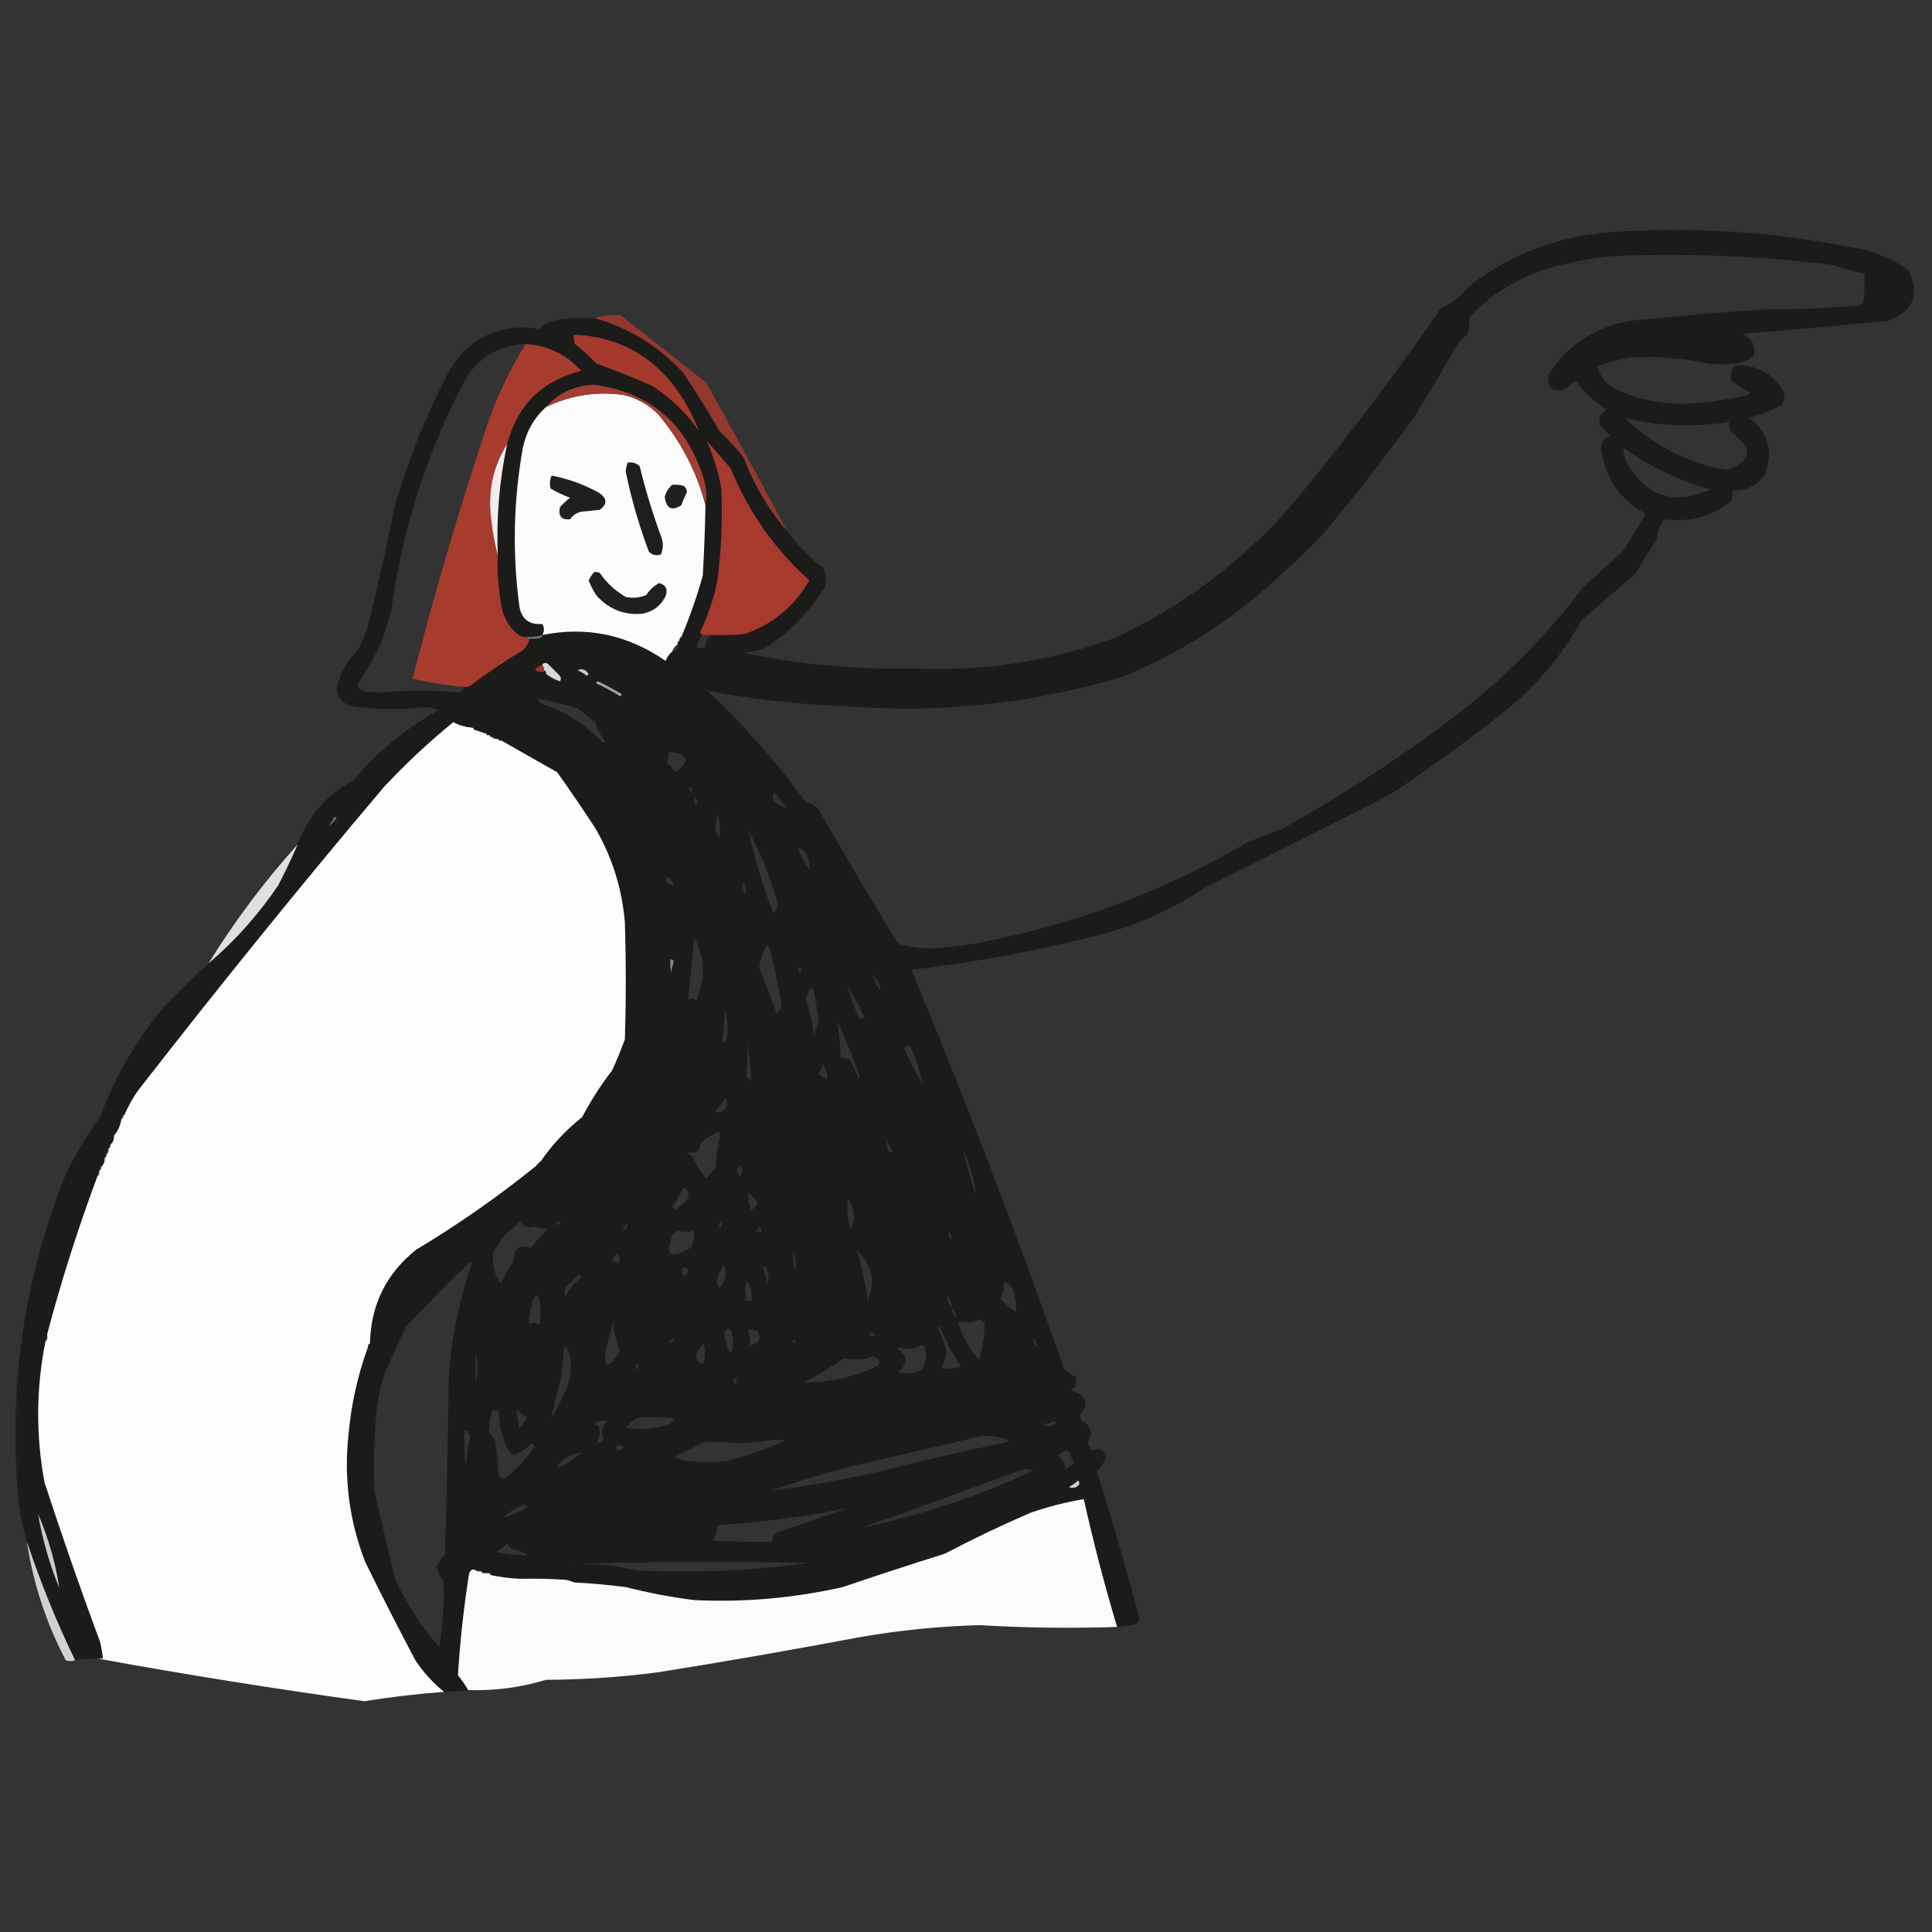 <?xml version="1.0" encoding="UTF-8"?>
<svg xmlns="http://www.w3.org/2000/svg" xmlns:xlink="http://www.w3.org/1999/xlink" width="50pt" height="50pt" viewBox="0 0 50 50" version="1.1">
<rect x="0" y="0" width="50" height="50" fill="#333333" stroke="none"/>
<defs>
<filter id="alpha" filterUnits="objectBoundingBox" x="0%" y="0%" width="100%" height="100%">
  <feColorMatrix type="matrix" in="SourceGraphic" values="0 0 0 0 1 0 0 0 0 1 0 0 0 0 1 0 0 0 1 0"/>
</filter>
<mask id="mask0">
  <g filter="url(#alpha)">
<rect x="0" y="0" width="50" height="50" style="fill:rgb(0%,0%,0%);fill-opacity:0.965;stroke:none;"/>
  </g>
</mask>
<clipPath id="clip1">
  <rect width="50" height="50"/>
</clipPath>
<g id="surface6" clip-path="url(#clip1)">
<path style=" stroke:none;fill-rule:evenodd;fill:rgb(10.196%,10.196%,9.804%);fill-opacity:1;" d="M 28.91 42.105 C 28.582 41.012 28.297 39.91 28.047 38.797 C 27.574 38.879 27.109 38.996 26.656 39.156 C 25.906 39.48 25.172 39.832 24.449 40.211 C 23.562 40.488 22.684 40.777 21.809 41.074 C 20.547 41.359 19.266 41.473 17.969 41.41 C 17.371 41.336 16.777 41.223 16.195 41.074 C 15.75 41.016 15.301 40.977 14.852 40.953 C 14.781 40.918 14.703 40.891 14.609 40.883 C 14.227 40.859 13.844 40.852 13.461 40.859 C 13.199 40.848 12.945 40.816 12.691 40.762 C 12.691 40.73 12.676 40.715 12.645 40.715 C 12.613 40.715 12.578 40.715 12.547 40.715 C 12.531 40.676 12.5 40.66 12.453 40.668 C 12.422 40.602 12.387 40.602 12.355 40.668 C 12.266 40.59 12.191 40.605 12.141 40.715 C 12.004 41.594 11.906 42.473 11.852 43.355 C 11.949 43.477 12.039 43.605 12.117 43.738 C 11.91 43.766 11.703 43.781 11.492 43.785 C 11.207 43.555 10.957 43.281 10.75 42.969 C 10.305 42.129 9.871 41.281 9.453 40.426 C 9.039 39.363 8.895 38.258 9.02 37.117 C 9.09 36.34 9.258 35.59 9.523 34.859 C 9.566 34.844 9.582 34.812 9.574 34.766 C 9.777 34.473 9.992 34.184 10.223 33.902 C 10.945 33.223 11.66 32.527 12.355 31.812 C 13.016 31.387 13.527 30.836 13.891 30.16 C 13.922 30.16 13.941 30.141 13.941 30.109 C 13.973 30.109 13.988 30.094 13.988 30.062 C 14.289 29.625 14.648 29.242 15.066 28.91 C 15.289 28.488 15.543 28.086 15.836 27.711 C 15.961 27.445 16.07 27.172 16.172 26.895 C 16.203 25.887 16.203 24.879 16.172 23.871 C 16.098 23 15.844 22.184 15.402 21.426 C 15.082 20.938 14.754 20.457 14.418 19.984 C 14.305 19.797 14.16 19.629 13.988 19.48 C 13.656 19.363 13.32 19.258 12.98 19.168 C 12.965 19.129 12.93 19.113 12.883 19.121 C 12.867 19.121 12.852 19.121 12.836 19.121 C 12.82 19.082 12.789 19.066 12.738 19.074 C 12.723 19.074 12.707 19.074 12.691 19.074 C 12.691 19.043 12.676 19.027 12.645 19.027 C 12.629 19.027 12.613 19.027 12.598 19.027 C 12.598 18.992 12.578 18.977 12.547 18.977 C 12.453 18.945 12.355 18.914 12.262 18.883 C 12.262 18.852 12.242 18.832 12.211 18.832 C 12.039 18.816 11.883 18.77 11.73 18.691 C 11.098 19.207 10.496 19.766 9.934 20.371 C 7.766 22.934 5.656 25.543 3.598 28.191 C 3.453 28.383 3.336 28.594 3.238 28.816 C 3.207 28.816 3.191 28.832 3.191 28.863 C 3.152 28.879 3.133 28.91 3.145 28.957 C 3.043 29.082 2.977 29.227 2.949 29.391 C 2.883 29.453 2.852 29.531 2.855 29.629 C 2.816 29.648 2.801 29.68 2.809 29.727 C 2.766 29.762 2.746 29.809 2.758 29.871 C 2.719 29.887 2.703 29.918 2.711 29.965 C 2.641 30.027 2.609 30.109 2.613 30.207 C 2.574 30.223 2.559 30.254 2.566 30.301 C 2.523 30.336 2.508 30.383 2.52 30.445 C 1.867 31.73 1.434 33.09 1.223 34.523 C 1.223 34.539 1.223 34.559 1.223 34.574 C 1.18 34.605 1.164 34.656 1.176 34.719 C 0.934 35.93 0.926 37.148 1.152 38.363 C 1.605 39.75 2.082 41.125 2.59 42.492 C 2.625 42.633 2.648 42.777 2.664 42.922 C 2.613 42.922 2.566 42.922 2.52 42.922 C 2.324 42.914 2.133 42.93 1.945 42.969 C 1.461 41.973 1.047 40.945 0.695 39.898 C 0.598 39.555 0.523 39.203 0.48 38.844 C 0.207 35.945 0.609 33.145 1.68 30.445 C 1.934 29.902 2.238 29.391 2.59 28.91 C 2.977 27.867 3.52 26.926 4.223 26.078 C 4.609 25.688 5 25.301 5.398 24.93 C 6.094 24.336 6.691 23.664 7.199 22.914 C 7.379 22.566 7.547 22.215 7.703 21.855 C 7.969 21.117 8.449 20.566 9.141 20.203 C 9.77 19.457 10.508 18.848 11.348 18.379 C 11.23 18.324 11.102 18.301 10.965 18.305 C 10.355 18.375 9.746 18.367 9.141 18.281 C 8.887 18.227 8.742 18.074 8.711 17.828 C 8.793 17.434 8.977 17.098 9.262 16.82 C 9.355 16.648 9.434 16.473 9.5 16.289 C 9.766 15.227 10.004 14.152 10.223 13.074 C 10.562 11.914 11.012 10.793 11.562 9.719 C 11.988 8.898 12.66 8.48 13.578 8.469 C 13.703 8.473 13.824 8.488 13.941 8.516 C 14.117 8.363 14.324 8.277 14.562 8.254 C 14.836 8.23 15.105 8.223 15.379 8.23 C 16.266 8.48 17.023 8.945 17.66 9.621 C 18.004 10.117 18.32 10.629 18.617 11.156 C 18.844 11.367 19.051 11.59 19.242 11.828 C 19.508 12.539 19.887 13.18 20.371 13.746 C 20.637 14.105 20.949 14.426 21.305 14.707 C 21.375 14.859 21.391 15.02 21.352 15.188 C 20.965 15.816 20.461 16.336 19.84 16.746 C 19.641 16.828 19.434 16.879 19.219 16.891 C 20.656 17.195 22.113 17.332 23.586 17.297 C 25.398 17.387 27.156 17.121 28.863 16.508 C 30.559 15.707 32.039 14.613 33.301 13.219 C 34.711 11.535 36.039 9.793 37.285 7.988 C 37.555 7.863 37.789 7.676 37.98 7.438 C 39.102 6.562 40.383 6.082 41.82 6 C 43.832 5.871 45.832 5.996 47.816 6.383 C 48.387 6.461 48.906 6.66 49.375 6.98 C 49.699 7.609 49.531 8.047 48.871 8.301 C 47.609 8.426 46.348 8.535 45.082 8.637 C 45.336 8.746 45.438 8.93 45.395 9.188 C 45.258 9.324 45.09 9.398 44.891 9.406 C 44.648 9.438 44.41 9.438 44.168 9.406 C 43.504 9.254 42.832 9.207 42.156 9.262 C 41.875 9.312 41.602 9.383 41.34 9.477 C 41.398 9.703 41.523 9.887 41.723 10.027 C 42.465 10.395 43.25 10.52 44.074 10.414 C 44.465 10.379 44.848 10.316 45.227 10.223 C 45.289 10.188 45.289 10.156 45.227 10.125 C 45.086 10.043 44.949 9.953 44.816 9.859 C 44.766 9.691 44.805 9.559 44.938 9.453 C 45.484 9.441 45.891 9.676 46.16 10.148 C 46.195 10.266 46.18 10.379 46.113 10.484 C 45.844 10.621 45.562 10.73 45.273 10.82 C 45.762 11.199 45.898 11.68 45.68 12.262 C 45.484 12.562 45.203 12.707 44.84 12.691 C 44.852 12.793 44.836 12.887 44.793 12.98 C 44.281 13.371 43.707 13.523 43.066 13.438 C 42.949 13.605 42.887 13.781 42.875 13.965 C 42.684 14.254 42.5 14.551 42.324 14.852 C 41.859 15.25 41.395 15.652 40.93 16.051 C 40.395 17.02 39.68 17.844 38.797 18.523 C 37.895 19.23 36.969 19.902 36.012 20.539 C 34.406 21.367 32.789 22.18 31.168 22.984 C 30.398 23.496 29.566 23.883 28.672 24.137 C 27 24.578 25.305 24.898 23.586 25.098 C 25.004 28.504 26.324 31.949 27.543 35.438 C 27.633 35.512 27.727 35.578 27.832 35.629 C 27.883 35.777 27.84 35.898 27.711 35.988 C 28.117 36.09 28.195 36.305 27.949 36.637 C 27.961 36.688 27.977 36.734 28 36.781 C 28.25 36.906 28.297 37.094 28.145 37.332 C 28.176 37.41 28.215 37.48 28.262 37.547 C 28.453 37.453 28.574 37.508 28.621 37.715 C 28.57 37.855 28.492 37.977 28.383 38.074 C 28.785 39.336 29.152 40.609 29.488 41.891 C 29.473 41.953 29.441 42.004 29.391 42.035 C 29.234 42.074 29.074 42.098 28.91 42.105 Z M 18.305 17.875 C 19.512 18.105 20.727 18.238 21.953 18.281 C 24.371 18.461 26.738 18.207 29.055 17.516 C 30.52 16.914 31.828 16.082 32.988 15.02 C 33.43 14.629 33.852 14.223 34.262 13.797 C 35.082 12.816 35.863 11.809 36.613 10.773 C 36.977 10.188 37.328 9.598 37.668 8.996 C 37.746 8.871 37.844 8.758 37.957 8.66 C 38.035 8.52 38.051 8.375 38.004 8.23 C 38.609 7.594 39.336 7.152 40.188 6.91 C 40.738 6.758 41.297 6.664 41.867 6.621 C 43.746 6.551 45.617 6.629 47.48 6.863 C 47.73 6.957 47.984 7.031 48.25 7.078 C 48.258 7.336 48.25 7.59 48.223 7.844 C 48.172 7.879 48.117 7.902 48.055 7.918 C 47.211 7.977 46.363 8.012 45.512 8.012 C 44.402 8.094 43.301 8.191 42.203 8.301 C 41.273 8.457 40.562 8.93 40.066 9.719 C 40.055 10.09 40.223 10.191 40.57 10.027 C 40.629 9.953 40.703 9.898 40.785 9.859 C 41.004 10.156 41.27 10.406 41.578 10.605 C 41.41 10.695 41.355 10.832 41.41 11.012 C 41.5 11.102 41.586 11.188 41.676 11.277 C 41.52 11.336 41.438 11.449 41.434 11.613 C 41.539 12.371 41.922 12.93 42.586 13.293 C 42.406 13.629 42.203 13.957 41.988 14.277 C 41.652 14.578 41.316 14.883 40.98 15.188 C 40.047 16.426 38.965 17.52 37.738 18.473 C 36.293 19.574 34.773 20.566 33.18 21.449 C 32.895 21.562 32.605 21.672 32.316 21.785 C 30.184 23.035 27.895 23.898 25.457 24.375 C 25.012 24.465 24.562 24.523 24.113 24.543 C 23.816 24.551 23.527 24.512 23.25 24.426 C 22.551 23.293 21.871 22.148 21.211 20.992 C 21.121 20.863 21 20.785 20.848 20.754 C 20.09 19.715 19.242 18.758 18.305 17.875 Z M 13.605 8.902 C 13.172 9.59 12.828 10.328 12.57 11.109 C 11.863 13.238 11.23 15.391 10.676 17.562 C 11.113 17.672 11.562 17.742 12.02 17.777 C 11.992 17.832 11.949 17.879 11.898 17.922 C 11.207 17.863 10.512 17.863 9.812 17.922 C 9.699 17.914 9.59 17.906 9.477 17.898 C 9.363 17.891 9.285 17.832 9.238 17.73 C 9.488 17.367 9.707 16.984 9.887 16.578 C 9.973 16.324 10.055 16.07 10.125 15.812 C 10.41 13.695 11.051 11.695 12.043 9.812 C 12.402 9.238 12.922 8.934 13.605 8.902 Z M 42.059 10.82 C 42.945 11.035 43.844 11.066 44.746 10.918 C 44.738 11.02 44.762 11.117 44.816 11.203 C 45.387 11.609 45.34 11.93 44.672 12.164 C 43.66 11.973 42.789 11.527 42.059 10.82 Z M 42.012 11.59 C 42.695 12.074 43.445 12.434 44.266 12.668 C 43.305 13.094 42.578 12.848 42.082 11.926 C 42.035 11.816 42.012 11.703 42.012 11.59 Z M 18.164 16.434 C 18.242 16.434 18.32 16.434 18.402 16.434 C 18.289 16.516 18.242 16.629 18.258 16.77 C 18.176 16.777 18.098 16.77 18.02 16.746 C 18.062 16.637 18.109 16.531 18.164 16.434 Z M 17.539 16.676 C 17.559 16.793 17.512 16.855 17.395 16.867 C 17.418 16.785 17.469 16.719 17.539 16.676 Z M 13.891 18.066 C 14.246 18.141 14.598 18.227 14.945 18.332 C 15.098 18.449 15.25 18.57 15.402 18.691 C 15.461 18.875 15.547 19.043 15.668 19.195 C 15.637 19.227 15.602 19.227 15.57 19.195 C 15.145 18.75 14.648 18.43 14.082 18.234 C 13.984 18.211 13.922 18.152 13.891 18.066 Z M 12.98 19.168 C 13.32 19.258 13.656 19.363 13.988 19.48 C 14.16 19.629 14.305 19.797 14.418 19.984 C 13.938 19.715 13.461 19.441 12.98 19.168 Z M 17.297 19.457 C 17.816 19.508 17.879 19.684 17.492 19.984 C 17.418 19.895 17.336 19.809 17.25 19.723 C 17.293 19.641 17.309 19.551 17.297 19.457 Z M 17.828 20.418 C 17.828 20.391 17.844 20.375 17.875 20.371 C 17.926 20.41 17.934 20.457 17.898 20.512 C 17.887 20.469 17.859 20.438 17.828 20.418 Z M 20.035 20.512 C 20.152 20.641 20.266 20.777 20.371 20.922 C 20.242 20.879 20.121 20.805 20.008 20.707 C 20 20.641 20.008 20.578 20.035 20.512 Z M 17.969 20.801 C 17.969 20.621 18 20.613 18.066 20.777 C 18.039 20.801 18.004 20.809 17.969 20.801 Z M 18.547 21.043 C 18.633 21.234 18.66 21.445 18.617 21.664 C 18.559 21.605 18.52 21.531 18.5 21.449 C 18.539 21.316 18.555 21.18 18.547 21.043 Z M 19.363 21.473 C 19.668 22.051 19.918 22.66 20.105 23.297 C 20.152 23.434 20.121 23.543 20.008 23.633 C 19.742 22.93 19.527 22.211 19.363 21.473 Z M 20.656 21.953 C 20.746 21.969 20.82 22.02 20.875 22.098 C 20.918 22.242 20.949 22.387 20.969 22.527 C 20.828 22.355 20.723 22.164 20.656 21.953 Z M 17.25 22.672 C 17.34 22.723 17.402 22.793 17.441 22.891 C 17.277 22.918 17.215 22.848 17.25 22.672 Z M 19.219 22.816 C 19.293 22.914 19.316 23.027 19.289 23.152 C 19.23 23.047 19.207 22.938 19.219 22.816 Z M 17.969 24.258 C 18.25 24.789 18.266 25.336 18.02 25.887 C 17.945 25.828 17.871 25.828 17.801 25.887 C 17.867 25.336 17.922 24.793 17.969 24.258 Z M 19.84 24.449 C 19.902 24.512 19.945 24.594 19.961 24.688 C 20.059 25.117 20.148 25.551 20.227 25.984 C 20.211 26.078 20.172 26.156 20.105 26.223 C 19.953 25.832 19.801 25.438 19.648 25.047 C 19.68 24.836 19.746 24.637 19.84 24.449 Z M 20.656 25.023 C 20.766 25.059 20.773 25.105 20.68 25.168 C 20.66 25.121 20.648 25.074 20.656 25.023 Z M 22.578 25.215 C 22.699 25.336 22.773 25.48 22.793 25.648 C 22.695 25.516 22.621 25.371 22.578 25.215 Z M 21.906 25.457 C 22.07 25.746 22.23 26.039 22.387 26.344 C 22.324 26.375 22.266 26.367 22.219 26.32 C 22.098 26.035 21.996 25.746 21.906 25.457 Z M 20.992 25.551 C 21.027 25.57 21.051 25.605 21.066 25.648 C 21.105 25.895 21.145 26.145 21.184 26.391 C 21.156 26.531 21.113 26.668 21.066 26.801 C 21.016 26.465 20.945 26.137 20.848 25.816 C 20.902 25.73 20.953 25.641 20.992 25.551 Z M 18.691 26.992 C 18.715 26.719 18.742 26.449 18.762 26.176 C 18.832 26.41 18.852 26.652 18.809 26.895 C 18.777 26.938 18.734 26.969 18.691 26.992 Z M 21.664 26.414 C 21.875 26.875 22.066 27.348 22.242 27.832 C 22.234 27.871 22.227 27.91 22.219 27.949 C 22.168 27.766 22.094 27.59 22 27.422 C 21.926 27.383 21.844 27.367 21.762 27.375 C 21.746 27.055 21.711 26.734 21.664 26.414 Z M 19.312 26.945 C 19.398 27.285 19.438 27.637 19.434 28 C 19.41 27.941 19.371 27.902 19.312 27.879 C 19.355 27.57 19.355 27.258 19.312 26.945 Z M 23.871 28.047 C 23.695 27.746 23.535 27.438 23.391 27.109 C 23.441 27.086 23.488 27.062 23.535 27.039 C 23.695 27.359 23.809 27.695 23.871 28.047 Z M 21.281 27.52 C 21.375 27.641 21.414 27.785 21.402 27.949 C 21.34 27.891 21.266 27.844 21.184 27.809 C 21.246 27.719 21.277 27.625 21.281 27.52 Z M 18.785 28.43 C 18.855 28.676 18.758 28.793 18.5 28.789 C 18.586 28.664 18.684 28.543 18.785 28.43 Z M 3.145 28.957 C 3.117 29.121 3.055 29.266 2.949 29.391 C 2.977 29.227 3.043 29.082 3.145 28.957 Z M 18.547 29.293 C 18.594 29.293 18.625 29.316 18.641 29.367 C 18.574 29.641 18.535 29.922 18.523 30.207 C 18.441 30.301 18.363 30.398 18.281 30.496 C 18.133 30.34 18.023 30.164 17.945 29.965 C 17.891 29.898 17.816 29.859 17.73 29.848 C 17.844 29.832 17.953 29.812 18.066 29.797 C 18.094 29.711 18.129 29.621 18.164 29.535 C 18.293 29.453 18.422 29.375 18.547 29.293 Z M 2.949 29.391 C 2.957 29.488 2.922 29.57 2.855 29.629 C 2.852 29.531 2.883 29.453 2.949 29.391 Z M 22.961 29.535 C 23.004 29.621 23.051 29.707 23.105 29.797 C 23.059 29.828 23.02 29.82 22.984 29.773 C 22.961 29.695 22.953 29.617 22.961 29.535 Z M 24.93 29.773 C 25.098 30.137 25.207 30.52 25.266 30.926 C 25.125 30.555 25.012 30.172 24.93 29.773 Z M 2.711 29.965 C 2.715 30.066 2.684 30.145 2.613 30.207 C 2.609 30.109 2.641 30.027 2.711 29.965 Z M 13.891 30.16 C 13.527 30.836 13.016 31.387 12.355 31.812 C 11.66 32.527 10.945 33.223 10.223 33.902 C 9.992 34.184 9.777 34.473 9.574 34.766 C 9.598 33.766 9.996 32.957 10.773 32.34 C 11.867 31.684 12.906 30.957 13.891 30.16 Z M 19.168 30.16 C 19.234 30.254 19.227 30.352 19.145 30.445 C 19.047 30.34 19.055 30.242 19.168 30.16 Z M 2.52 30.445 C 2.02 31.789 1.586 33.148 1.223 34.523 C 1.434 33.09 1.867 31.73 2.52 30.445 Z M 17.684 30.734 C 17.809 30.789 17.848 30.883 17.801 31.023 C 17.703 31.137 17.594 31.23 17.465 31.309 C 17.441 31.285 17.418 31.262 17.395 31.238 C 17.5 31.074 17.598 30.906 17.684 30.734 Z M 19.363 30.879 C 19.465 30.941 19.547 31.031 19.602 31.141 C 19.574 31.223 19.52 31.281 19.434 31.309 C 19.379 31.172 19.355 31.027 19.363 30.879 Z M 21.953 31.023 C 22.117 31.273 22.141 31.547 22.023 31.836 C 21.93 31.57 21.906 31.297 21.953 31.023 Z M 13.461 31.598 C 13.547 31.754 13.676 31.801 13.844 31.742 C 13.953 31.777 14.066 31.801 14.18 31.812 C 14.02 31.961 13.875 32.121 13.746 32.293 C 13.43 32.195 13.277 32.316 13.293 32.652 C 13.156 32.832 13.043 33.023 12.957 33.23 C 12.793 32.98 12.73 32.707 12.766 32.414 C 12.852 32.258 12.949 32.117 13.051 31.98 C 13.195 31.859 13.332 31.73 13.461 31.598 Z M 14.516 31.598 C 14.5 31.672 14.453 31.703 14.371 31.695 C 14.395 31.625 14.441 31.594 14.516 31.598 Z M 18.641 31.598 C 18.703 31.664 18.695 31.727 18.617 31.789 C 18.609 31.727 18.617 31.664 18.641 31.598 Z M 16.098 31.836 C 16.148 31.781 16.188 31.719 16.219 31.645 C 16.262 31.762 16.223 31.828 16.098 31.836 Z M 19.648 31.742 C 19.691 31.777 19.711 31.824 19.699 31.887 C 19.648 31.895 19.598 31.887 19.555 31.863 C 19.598 31.828 19.629 31.789 19.648 31.742 Z M 17.539 31.836 C 17.676 31.898 17.809 31.898 17.945 31.836 C 17.988 32 17.965 32.152 17.875 32.293 C 17.344 32.613 17.191 32.492 17.418 31.934 C 17.465 31.906 17.508 31.875 17.539 31.836 Z M 24.543 31.887 C 24.609 31.934 24.633 32 24.617 32.078 C 24.559 32.027 24.535 31.961 24.543 31.887 Z M 20.609 32.895 C 20.535 32.73 20.512 32.555 20.539 32.367 C 20.582 32.539 20.605 32.715 20.609 32.895 Z M 22.191 32.367 C 22.574 32.738 22.664 33.168 22.457 33.66 C 22.391 33.223 22.305 32.793 22.191 32.367 Z M 15.953 32.461 C 16.074 32.523 16.082 32.602 15.98 32.703 C 15.832 32.637 15.824 32.559 15.953 32.461 Z M 12.164 32.652 C 12.191 32.656 12.207 32.672 12.211 32.703 C 11.883 33.652 11.684 34.625 11.613 35.629 C 11.594 37.164 11.562 38.699 11.516 40.234 C 11.414 40.328 11.344 40.441 11.301 40.57 C 11.332 40.695 11.387 40.809 11.469 40.906 C 11.477 41.02 11.484 41.129 11.492 41.242 C 11.477 41.711 11.438 42.176 11.371 42.633 C 10.902 42.098 10.52 41.508 10.223 40.859 C 10.043 40.105 9.867 39.355 9.691 38.605 C 9.66 37.93 9.676 37.258 9.742 36.59 C 9.773 36.211 9.852 35.84 9.98 35.484 C 10.156 35.102 10.332 34.719 10.508 34.332 C 11.047 33.758 11.598 33.195 12.164 32.652 Z M 18.738 32.75 C 18.824 32.961 18.781 33.156 18.617 33.324 C 18.582 33.266 18.555 33.203 18.547 33.133 C 18.59 32.992 18.652 32.867 18.738 32.75 Z M 19.793 32.75 C 19.883 32.895 19.906 33.055 19.867 33.23 C 19.836 33.09 19.797 32.953 19.746 32.82 C 19.773 32.805 19.789 32.777 19.793 32.75 Z M 17.684 32.797 C 17.848 32.832 17.855 32.914 17.707 33.039 C 17.633 32.957 17.625 32.879 17.684 32.797 Z M 14.996 32.988 C 15.043 33.008 15.051 33.039 15.02 33.086 C 14.848 33.207 14.719 33.367 14.637 33.566 C 14.602 33.484 14.602 33.406 14.637 33.324 C 14.75 33.203 14.871 33.09 14.996 32.988 Z M 19.312 33.18 C 19.367 33.188 19.398 33.219 19.41 33.277 C 19.445 33.402 19.461 33.531 19.457 33.66 C 19.41 33.66 19.363 33.66 19.312 33.66 C 19.281 33.496 19.281 33.336 19.312 33.18 Z M 25.984 33.18 C 26.074 33.199 26.148 33.246 26.199 33.324 C 26.27 33.531 26.305 33.738 26.297 33.949 C 26.145 33.859 26.008 33.746 25.887 33.613 C 25.957 33.477 25.988 33.332 25.984 33.18 Z M 13.891 33.516 C 13.93 33.555 13.953 33.602 13.965 33.66 C 13.996 33.871 13.996 34.078 13.965 34.285 C 13.867 34.223 13.773 34.223 13.676 34.285 C 13.691 34.094 13.723 33.902 13.773 33.711 C 13.793 33.629 13.836 33.566 13.891 33.516 Z M 24.641 33.852 C 24.547 33.762 24.508 33.648 24.52 33.516 C 24.586 33.621 24.629 33.734 24.641 33.852 Z M 24.641 33.852 C 24.707 33.914 24.742 33.996 24.734 34.094 C 24.668 34.031 24.637 33.953 24.641 33.852 Z M 24.785 34.188 C 24.98 34.25 25.172 34.234 25.359 34.141 C 25.406 34.164 25.445 34.195 25.48 34.238 C 25.48 34.562 25.434 34.883 25.336 35.195 C 25.078 34.902 24.895 34.566 24.785 34.188 Z M 15.859 34.188 C 15.879 34.453 15.941 34.707 16.051 34.957 C 15.723 35.477 15.602 35.441 15.691 34.859 C 15.762 34.641 15.816 34.414 15.859 34.188 Z M 24.258 34.332 C 24.297 34.328 24.332 34.344 24.352 34.383 C 24.484 34.734 24.66 35.062 24.879 35.363 C 24.707 35.418 24.531 35.434 24.352 35.414 C 24.426 35.285 24.473 35.152 24.496 35.004 C 24.441 34.77 24.363 34.543 24.258 34.332 Z M 18.832 34.383 C 18.887 34.387 18.918 34.418 18.93 34.477 C 18.977 34.637 18.984 34.797 18.953 34.957 C 18.934 34.98 18.91 34.996 18.883 35.004 C 18.812 34.844 18.762 34.676 18.738 34.5 C 18.766 34.453 18.797 34.414 18.832 34.383 Z M 19.363 34.383 C 19.438 34.418 19.516 34.434 19.602 34.43 C 19.715 34.652 19.652 34.777 19.41 34.812 C 19.418 34.664 19.398 34.523 19.363 34.383 Z M 22.527 34.477 C 22.59 34.477 22.637 34.5 22.672 34.551 C 22.609 34.582 22.543 34.582 22.48 34.551 C 22.508 34.531 22.523 34.508 22.527 34.477 Z M 26.75 34.621 C 26.809 34.691 26.832 34.77 26.824 34.859 C 26.762 34.793 26.738 34.715 26.75 34.621 Z M 17.441 34.668 C 17.418 34.746 17.371 34.77 17.297 34.742 C 17.336 34.691 17.383 34.668 17.441 34.668 Z M 20.512 34.668 C 20.551 34.684 20.582 34.707 20.609 34.742 C 20.547 34.766 20.516 34.742 20.512 34.668 Z M 18.211 34.766 C 18.258 34.934 18.258 35.109 18.211 35.293 C 18.074 35.289 18.012 35.215 18.02 35.078 C 18.051 34.953 18.117 34.852 18.211 34.766 Z M 23.824 34.812 C 23.871 34.809 23.914 34.824 23.945 34.859 C 24.039 35.422 23.809 35.637 23.25 35.508 C 23.516 35.281 23.5 35.074 23.199 34.887 C 23.305 34.879 23.406 34.887 23.512 34.91 C 23.633 34.91 23.734 34.879 23.824 34.812 Z M 14.609 34.859 C 14.672 34.887 14.715 34.938 14.73 35.004 C 14.801 35.293 14.785 35.582 14.684 35.867 C 14.566 36.168 14.422 36.457 14.25 36.73 C 14.355 36.34 14.453 35.938 14.539 35.531 C 14.551 35.305 14.574 35.082 14.609 34.859 Z M 12.309 35.004 C 12.371 35.254 12.371 35.508 12.309 35.773 C 12.301 35.523 12.301 35.266 12.309 35.004 Z M 20.801 35.773 C 21.16 35.598 21.504 35.391 21.832 35.148 C 22.09 35.207 22.348 35.191 22.602 35.102 C 22.824 35.211 22.816 35.316 22.578 35.414 C 22.012 35.66 21.418 35.781 20.801 35.773 Z M 16.484 35.293 C 16.535 35.328 16.543 35.375 16.508 35.438 C 16.422 35.395 16.414 35.348 16.484 35.293 Z M 18.977 35.676 C 19.062 35.691 19.086 35.742 19.051 35.82 C 19 35.785 18.977 35.738 18.977 35.676 Z M 12.738 36.492 C 12.805 36.484 12.859 36.5 12.906 36.539 C 12.922 36.906 13.012 37.25 13.172 37.57 C 13.219 37.598 13.27 37.621 13.316 37.645 C 13.484 37.582 13.629 37.488 13.746 37.355 C 13.785 37.371 13.82 37.395 13.844 37.43 C 13.629 37.754 13.363 38.035 13.051 38.27 C 12.992 38.254 12.941 38.223 12.906 38.172 C 12.891 37.867 12.855 37.562 12.812 37.262 C 12.734 37.195 12.68 37.113 12.645 37.02 C 12.672 36.84 12.703 36.664 12.738 36.492 Z M 13.363 36.492 C 13.457 36.555 13.555 36.621 13.652 36.684 C 13.59 36.789 13.52 36.887 13.438 36.973 C 13.418 36.809 13.395 36.648 13.363 36.492 Z M 16.531 36.684 C 16.836 36.676 17.141 36.684 17.441 36.707 C 17.41 36.758 17.379 36.805 17.348 36.852 C 16.969 36.984 16.582 37.016 16.195 36.949 C 16.293 36.836 16.406 36.75 16.531 36.684 Z M 15.426 37.355 C 15.512 37.223 15.535 37.078 15.5 36.926 C 15.465 36.895 15.422 36.871 15.379 36.852 C 15.48 36.762 15.594 36.738 15.715 36.781 C 15.582 36.914 15.551 37.066 15.617 37.234 C 15.574 37.309 15.508 37.348 15.426 37.355 Z M 27.277 36.781 C 27.305 36.781 27.32 36.801 27.328 36.828 C 27.215 36.93 27.105 36.938 26.992 36.852 C 27.098 36.844 27.191 36.82 27.277 36.781 Z M 12.02 37.02 C 12.105 37.039 12.152 37.098 12.164 37.188 C 12.117 37.434 12.078 37.684 12.043 37.934 C 12.02 37.629 12.012 37.324 12.02 37.02 Z M 25.406 37.164 C 25.656 37.148 25.898 37.188 26.129 37.285 C 26.094 37.301 26.062 37.316 26.031 37.332 C 24.906 37.562 23.785 37.82 22.672 38.102 C 21.766 38.305 20.855 38.465 19.938 38.578 C 20.617 38.348 21.305 38.141 22 37.957 C 23.141 37.688 24.277 37.426 25.406 37.164 Z M 20.035 37.262 C 20.129 37.254 20.227 37.262 20.32 37.285 C 19.828 37.508 19.316 37.684 18.785 37.812 C 18.48 37.844 18.18 37.844 17.875 37.812 C 17.723 37.809 17.578 37.773 17.441 37.715 C 17.699 37.59 17.953 37.461 18.211 37.332 C 18.516 37.305 18.82 37.312 19.121 37.355 C 19.434 37.336 19.738 37.305 20.035 37.262 Z M 15.953 37.402 C 16.199 37.418 16.207 37.465 15.98 37.547 C 15.957 37.504 15.949 37.453 15.953 37.402 Z M 27.566 37.547 C 27.613 37.543 27.656 37.559 27.688 37.598 C 27.707 37.691 27.75 37.781 27.809 37.859 C 27.73 37.91 27.66 37.965 27.59 38.027 C 27.562 37.883 27.488 37.762 27.375 37.668 C 27.441 37.625 27.504 37.582 27.566 37.547 Z M 15.043 37.598 C 14.871 37.746 14.68 37.875 14.469 37.98 C 14.453 37.965 14.434 37.949 14.418 37.934 C 14.578 37.734 14.785 37.621 15.043 37.598 Z M 26.465 38.027 C 26.562 38.02 26.656 38.027 26.75 38.051 C 25.32 38.723 23.832 39.219 22.289 39.539 C 23.691 39.047 25.082 38.543 26.465 38.027 Z M 13.027 39.277 C 13.176 39.129 13.352 39.016 13.555 38.941 C 13.594 38.953 13.625 38.977 13.652 39.012 C 13.453 39.125 13.246 39.215 13.027 39.277 Z M 21.906 39.035 C 21.34 39.25 20.762 39.449 20.176 39.637 C 20.047 39.676 19.984 39.766 19.984 39.898 C 19.473 39.906 18.961 39.898 18.449 39.875 C 18.531 39.754 18.562 39.617 18.547 39.469 C 19.676 39.402 20.797 39.258 21.906 39.035 Z M 13.125 39.945 C 13.164 40.004 13.215 40.059 13.27 40.113 C 13.418 40.113 13.547 40.164 13.652 40.258 C 13.379 40.254 13.105 40.223 12.836 40.164 C 12.945 40.102 13.039 40.031 13.125 39.945 Z M 14.562 40.477 C 16.684 40.418 18.809 40.41 20.945 40.449 C 19.465 40.652 17.977 40.715 16.484 40.645 C 15.852 40.496 15.211 40.438 14.562 40.477 Z M 13.461 40.859 C 13.844 40.852 14.227 40.859 14.609 40.883 C 14.703 40.891 14.781 40.918 14.852 40.953 C 14.379 40.961 13.914 40.93 13.461 40.859 Z M 13.461 40.859 "/>
</g>
<mask id="mask1">
  <g filter="url(#alpha)">
<rect x="0" y="0" width="50" height="50" style="fill:rgb(0%,0%,0%);fill-opacity:0.847;stroke:none;"/>
  </g>
</mask>
<clipPath id="clip2">
  <rect width="50" height="50"/>
</clipPath>
<g id="surface9" clip-path="url(#clip2)">
<path style=" stroke:none;fill-rule:evenodd;fill:rgb(64.314%,22.353%,17.647%);fill-opacity:1;" d="M 20.371 13.746 C 19.887 13.18 19.508 12.539 19.242 11.828 C 19.051 11.59 18.844 11.367 18.617 11.156 C 18.32 10.629 18.004 10.117 17.66 9.621 C 17.023 8.945 16.266 8.48 15.379 8.23 C 15.602 8.172 15.824 8.148 16.051 8.156 C 16.801 8.734 17.543 9.32 18.281 9.91 C 18.992 11.184 19.688 12.465 20.371 13.746 Z M 20.371 13.746 "/>
</g>
<mask id="mask2">
  <g filter="url(#alpha)">
<rect x="0" y="0" width="50" height="50" style="fill:rgb(0%,0%,0%);fill-opacity:0.98;stroke:none;"/>
  </g>
</mask>
<clipPath id="clip3">
  <rect width="50" height="50"/>
</clipPath>
<g id="surface12" clip-path="url(#clip3)">
<path style=" stroke:none;fill-rule:evenodd;fill:rgb(66.275%,23.137%,18.039%);fill-opacity:1;" d="M 13.605 8.902 C 14.18 8.941 14.656 9.172 15.043 9.598 C 14.031 9.852 13.391 10.48 13.125 11.492 C 12.75 12.09 12.617 12.746 12.715 13.461 C 12.75 13.773 12.805 14.078 12.883 14.371 C 12.863 14.855 12.902 15.336 13.004 15.812 C 13.082 16.082 13.234 16.297 13.461 16.457 C 13.523 16.48 13.586 16.492 13.652 16.484 C 13.652 16.516 13.668 16.531 13.699 16.531 C 13.68 16.66 13.613 16.766 13.508 16.844 C 13.043 17.121 12.594 17.426 12.164 17.754 C 12.117 17.777 12.07 17.785 12.02 17.777 C 11.562 17.742 11.113 17.672 10.676 17.562 C 11.23 15.391 11.863 13.238 12.57 11.109 C 12.828 10.328 13.172 9.59 13.605 8.902 Z M 13.605 8.902 "/>
</g>
<mask id="mask3">
  <g filter="url(#alpha)">
<rect x="0" y="0" width="50" height="50" style="fill:rgb(0%,0%,0%);fill-opacity:0.996;stroke:none;"/>
  </g>
</mask>
<clipPath id="clip4">
  <rect width="50" height="50"/>
</clipPath>
<g id="surface15" clip-path="url(#clip4)">
<path style=" stroke:none;fill-rule:evenodd;fill:rgb(65.882%,22.745%,17.647%);fill-opacity:1;" d="M 18.402 16.434 C 18.32 16.434 18.242 16.434 18.164 16.434 C 18.156 16.406 18.141 16.383 18.113 16.363 C 18.328 15.93 18.48 15.473 18.57 14.996 C 18.668 14.215 18.703 13.43 18.668 12.645 C 18.59 12.207 18.461 11.789 18.281 11.395 C 18.488 11.637 18.699 11.875 18.906 12.117 C 19.367 13.242 20.047 14.211 20.945 15.02 C 20.559 15.695 19.996 16.16 19.266 16.41 C 18.977 16.434 18.691 16.441 18.402 16.434 Z M 18.402 16.434 "/>
</g>
<mask id="mask4">
  <g filter="url(#alpha)">
<rect x="0" y="0" width="50" height="50" style="fill:rgb(0%,0%,0%);fill-opacity:0.859;stroke:none;"/>
  </g>
</mask>
<clipPath id="clip5">
  <rect width="50" height="50"/>
</clipPath>
<g id="surface18" clip-path="url(#clip5)">
<path style=" stroke:none;fill-rule:evenodd;fill:rgb(64.314%,22.745%,18.039%);fill-opacity:1;" d="M 14.035 17.203 C 14.066 17.246 14.082 17.293 14.082 17.348 C 14.082 17.363 14.082 17.379 14.082 17.395 C 13.793 17.375 13.777 17.312 14.035 17.203 Z M 14.035 17.203 "/>
</g>
<mask id="mask5">
  <g filter="url(#alpha)">
<rect x="0" y="0" width="50" height="50" style="fill:rgb(0%,0%,0%);fill-opacity:0.929;stroke:none;"/>
  </g>
</mask>
<clipPath id="clip6">
  <rect width="50" height="50"/>
</clipPath>
<g id="surface21" clip-path="url(#clip6)">
<path style=" stroke:none;fill-rule:evenodd;fill:rgb(90.588%,89.804%,89.804%);fill-opacity:1;" d="M 14.133 17.441 C 14.141 17.395 14.125 17.363 14.082 17.348 C 14.082 17.293 14.066 17.246 14.035 17.203 C 14.07 17.152 14.121 17.145 14.18 17.18 C 14.285 17.281 14.387 17.387 14.492 17.492 C 14.523 17.539 14.523 17.586 14.492 17.633 C 14.359 17.59 14.238 17.523 14.133 17.441 Z M 14.133 17.441 "/>
</g>
<mask id="mask6">
  <g filter="url(#alpha)">
<rect x="0" y="0" width="50" height="50" style="fill:rgb(0%,0%,0%);fill-opacity:0.996;stroke:none;"/>
  </g>
</mask>
<clipPath id="clip7">
  <rect width="50" height="50"/>
</clipPath>
<g id="surface24" clip-path="url(#clip7)">
<path style=" stroke:none;fill-rule:evenodd;fill:rgb(99.608%,99.608%,99.608%);fill-opacity:1;" d="M 12.211 18.832 C 12.242 18.832 12.262 18.852 12.262 18.883 C 12.355 18.914 12.453 18.945 12.547 18.977 C 12.578 18.977 12.598 18.992 12.598 19.027 C 12.613 19.027 12.629 19.027 12.645 19.027 C 12.676 19.027 12.691 19.043 12.691 19.074 C 12.707 19.074 12.723 19.074 12.738 19.074 C 12.758 19.113 12.789 19.129 12.836 19.121 C 12.852 19.121 12.867 19.121 12.883 19.121 C 12.898 19.16 12.934 19.18 12.98 19.168 C 13.461 19.441 13.938 19.715 14.418 19.984 C 14.754 20.457 15.082 20.938 15.402 21.426 C 15.844 22.184 16.098 23 16.172 23.871 C 16.203 24.879 16.203 25.887 16.172 26.895 C 16.07 27.172 15.961 27.445 15.836 27.711 C 15.543 28.086 15.289 28.488 15.066 28.91 C 14.648 29.242 14.289 29.625 13.988 30.062 C 13.957 30.062 13.941 30.078 13.941 30.109 C 13.906 30.109 13.891 30.125 13.891 30.16 C 12.906 30.957 11.867 31.684 10.773 32.34 C 9.996 32.957 9.598 33.766 9.574 34.766 C 9.531 34.781 9.516 34.812 9.523 34.859 C 9.258 35.59 9.09 36.34 9.02 37.117 C 8.895 38.258 9.039 39.363 9.453 40.426 C 9.871 41.281 10.305 42.129 10.75 42.969 C 10.957 43.281 11.207 43.555 11.492 43.785 C 10.801 43.836 10.113 43.918 9.43 44.027 C 7.113 43.707 4.809 43.34 2.52 42.922 C 2.566 42.922 2.613 42.922 2.664 42.922 C 2.648 42.777 2.625 42.633 2.59 42.492 C 2.082 41.125 1.605 39.75 1.152 38.363 C 0.926 37.148 0.934 35.93 1.176 34.719 C 1.219 34.684 1.234 34.637 1.223 34.574 C 1.223 34.559 1.223 34.539 1.223 34.523 C 1.586 33.148 2.02 31.789 2.52 30.445 C 2.562 30.414 2.578 30.363 2.566 30.301 C 2.605 30.285 2.625 30.254 2.613 30.207 C 2.684 30.145 2.715 30.066 2.711 29.965 C 2.75 29.949 2.766 29.918 2.758 29.871 C 2.801 29.836 2.82 29.789 2.809 29.727 C 2.848 29.711 2.863 29.68 2.855 29.629 C 2.922 29.57 2.957 29.488 2.949 29.391 C 3.055 29.266 3.117 29.121 3.145 28.957 C 3.184 28.941 3.199 28.91 3.191 28.863 C 3.223 28.863 3.238 28.848 3.238 28.816 C 3.336 28.594 3.453 28.383 3.598 28.191 C 5.656 25.543 7.766 22.934 9.934 20.371 C 10.496 19.766 11.098 19.207 11.73 18.691 C 11.883 18.77 12.039 18.816 12.211 18.832 Z M 12.211 18.832 "/>
</g>
<mask id="mask7">
  <g filter="url(#alpha)">
<rect x="0" y="0" width="50" height="50" style="fill:rgb(0%,0%,0%);fill-opacity:0.875;stroke:none;"/>
  </g>
</mask>
<clipPath id="clip8">
  <rect width="50" height="50"/>
</clipPath>
<g id="surface27" clip-path="url(#clip8)">
<path style=" stroke:none;fill-rule:evenodd;fill:rgb(97.255%,97.255%,97.255%);fill-opacity:1;" d="M 7.703 21.855 C 7.547 22.215 7.379 22.566 7.199 22.914 C 6.691 23.664 6.094 24.336 5.398 24.93 C 6.074 23.836 6.84 22.812 7.703 21.855 Z M 7.703 21.855 "/>
</g>
<mask id="mask8">
  <g filter="url(#alpha)">
<rect x="0" y="0" width="50" height="50" style="fill:rgb(0%,0%,0%);fill-opacity:0.988;stroke:none;"/>
  </g>
</mask>
<clipPath id="clip9">
  <rect width="50" height="50"/>
</clipPath>
<g id="surface30" clip-path="url(#clip9)">
<path style=" stroke:none;fill-rule:evenodd;fill:rgb(99.216%,99.216%,99.216%);fill-opacity:1;" d="M 28.91 42.105 C 27.727 42.145 26.543 42.129 25.359 42.059 C 24.312 42.086 23.273 42.191 22.242 42.371 C 20.5 42.699 18.758 43.004 17.012 43.281 C 16.055 43.406 15.094 43.469 14.133 43.473 C 13.477 43.672 12.805 43.762 12.117 43.738 C 12.039 43.605 11.949 43.477 11.852 43.355 C 11.906 42.473 12.004 41.594 12.141 40.715 C 12.191 40.605 12.266 40.59 12.355 40.668 C 12.387 40.668 12.422 40.668 12.453 40.668 C 12.469 40.707 12.5 40.723 12.547 40.715 C 12.578 40.715 12.613 40.715 12.645 40.715 C 12.676 40.715 12.691 40.73 12.691 40.762 C 12.945 40.816 13.199 40.848 13.461 40.859 C 13.914 40.93 14.379 40.961 14.852 40.953 C 15.301 40.977 15.75 41.016 16.195 41.074 C 16.777 41.223 17.371 41.336 17.969 41.41 C 19.266 41.473 20.547 41.359 21.809 41.074 C 22.684 40.777 23.562 40.488 24.449 40.211 C 25.172 39.832 25.906 39.48 26.656 39.156 C 27.109 38.996 27.574 38.879 28.047 38.797 C 28.297 39.91 28.582 41.012 28.91 42.105 Z M 13.461 40.859 C 13.844 40.852 14.227 40.859 14.609 40.883 C 14.703 40.891 14.781 40.918 14.852 40.953 C 14.379 40.961 13.914 40.93 13.461 40.859 Z M 13.461 40.859 "/>
</g>
<mask id="mask9">
  <g filter="url(#alpha)">
<rect x="0" y="0" width="50" height="50" style="fill:rgb(0%,0%,0%);fill-opacity:0.827;stroke:none;"/>
  </g>
</mask>
<clipPath id="clip10">
  <rect width="50" height="50"/>
</clipPath>
<g id="surface33" clip-path="url(#clip10)">
<path style=" stroke:none;fill-rule:evenodd;fill:rgb(94.902%,94.902%,94.902%);fill-opacity:1;" d="M 0.695 39.898 C 1.047 40.945 1.461 41.973 1.945 42.969 C 1.855 42.996 1.777 42.996 1.703 42.969 C 1.195 42.004 0.859 40.98 0.695 39.898 Z M 0.695 39.898 "/>
</g>
</defs>
<g id="surface1">
<use xlink:href="#surface6" mask="url(#mask0)"/>
<use xlink:href="#surface9" mask="url(#mask1)"/>
<path style=" stroke:none;fill-rule:evenodd;fill:rgb(64.706%,22.353%,17.647%);fill-opacity:1;" d="M 14.852 8.66 C 16 8.711 16.902 9.207 17.562 10.148 C 17.777 10.469 17.953 10.805 18.09 11.156 C 17.762 10.684 17.352 10.289 16.867 9.98 C 16.391 9.77 15.91 9.578 15.426 9.406 C 15.258 9.219 15.074 9.051 14.875 8.902 C 14.852 8.824 14.844 8.742 14.852 8.66 Z M 14.852 8.66 "/>
<use xlink:href="#surface12" mask="url(#mask2)"/>
<path style=" stroke:none;fill-rule:evenodd;fill:rgb(98.824%,98.824%,98.824%);fill-opacity:1;" d="M 18.258 13.074 C 18.246 13.684 18.223 14.293 18.188 14.898 C 18.035 15.441 17.852 15.969 17.633 16.484 C 17.594 16.5 17.578 16.531 17.586 16.578 C 17.547 16.594 17.531 16.629 17.539 16.676 C 17.469 16.719 17.418 16.785 17.395 16.867 C 17.316 16.926 17.262 17.008 17.227 17.105 C 16.246 16.426 15.184 16.203 14.035 16.434 C 14.09 16.34 14.09 16.242 14.035 16.148 C 13.688 16.176 13.488 16.016 13.438 15.668 C 13.258 14.305 13.289 12.945 13.531 11.59 C 13.621 11.168 13.82 10.816 14.133 10.531 C 14.77 10.227 15.441 10.121 16.148 10.223 C 16.488 10.305 16.785 10.473 17.035 10.723 C 17.617 11.414 18.027 12.195 18.258 13.074 Z M 18.258 13.074 "/>
<path style=" stroke:none;fill-rule:evenodd;fill:rgb(63.922%,24.314%,19.608%);fill-opacity:1;" d="M 18.258 13.074 C 18.027 12.195 17.617 11.414 17.035 10.723 C 16.785 10.473 16.488 10.305 16.148 10.223 C 15.441 10.121 14.77 10.227 14.133 10.531 C 14.461 10.168 14.875 9.973 15.379 9.957 C 16.801 10.152 17.734 10.938 18.188 12.309 C 18.277 12.566 18.305 12.824 18.258 13.074 Z M 18.258 13.074 "/>
<use xlink:href="#surface15" mask="url(#mask3)"/>
<path style=" stroke:none;fill-rule:evenodd;fill:rgb(96.078%,92.941%,92.549%);fill-opacity:1;" d="M 13.125 11.492 C 12.922 12.441 12.844 13.398 12.883 14.371 C 12.805 14.078 12.75 13.773 12.715 13.461 C 12.617 12.746 12.75 12.09 13.125 11.492 Z M 13.125 11.492 "/>
<path style=" stroke:none;fill-rule:evenodd;fill:rgb(11.765%,11.765%,11.373%);fill-opacity:1;" d="M 16.242 11.973 C 16.367 11.953 16.469 11.984 16.555 12.066 C 16.711 12.703 16.902 13.328 17.129 13.941 C 17.168 14.082 17.16 14.215 17.105 14.348 C 16.984 14.391 16.883 14.367 16.793 14.277 C 16.539 13.602 16.34 12.914 16.195 12.211 C 16.199 12.129 16.215 12.047 16.242 11.973 Z M 16.242 11.973 "/>
<path style=" stroke:none;fill-rule:evenodd;fill:rgb(12.549%,12.549%,12.157%);fill-opacity:1;" d="M 14.277 12.309 C 14.711 12.391 15.129 12.543 15.523 12.766 C 15.715 12.906 15.715 13.051 15.523 13.195 C 15.363 13.211 15.203 13.227 15.043 13.242 C 14.922 13.27 14.824 13.336 14.754 13.438 C 14.531 13.461 14.441 13.355 14.492 13.125 C 14.57 13.035 14.66 12.953 14.754 12.883 C 14.578 12.816 14.41 12.738 14.25 12.645 C 14.219 12.527 14.227 12.414 14.277 12.309 Z M 14.277 12.309 "/>
<path style=" stroke:none;fill-rule:evenodd;fill:rgb(12.549%,12.549%,12.157%);fill-opacity:1;" d="M 17.395 12.547 C 17.492 12.539 17.586 12.547 17.684 12.57 C 17.746 12.609 17.777 12.668 17.777 12.738 C 17.723 12.848 17.672 12.957 17.633 13.074 C 17.387 13.234 17.242 13.164 17.203 12.859 C 17.234 12.738 17.301 12.633 17.395 12.547 Z M 17.395 12.547 "/>
<path style=" stroke:none;fill-rule:evenodd;fill:rgb(12.549%,12.549%,12.157%);fill-opacity:1;" d="M 15.379 14.805 C 15.43 14.797 15.477 14.805 15.523 14.828 C 15.699 15.086 15.926 15.293 16.195 15.449 C 16.375 15.488 16.551 15.469 16.723 15.402 C 16.809 15.266 16.922 15.164 17.059 15.09 C 17.234 15.137 17.289 15.25 17.227 15.426 C 17.105 15.676 16.906 15.828 16.625 15.883 C 16.16 15.926 15.77 15.773 15.449 15.426 C 15.359 15.301 15.289 15.164 15.234 15.02 C 15.273 14.941 15.32 14.867 15.379 14.805 Z M 15.379 14.805 "/>
<path style=" stroke:none;fill-rule:evenodd;fill:rgb(45.882%,45.49%,45.49%);fill-opacity:1;" d="M 14.035 16.434 C 14.031 16.465 14.016 16.488 13.988 16.508 C 13.895 16.531 13.797 16.539 13.699 16.531 C 13.668 16.531 13.652 16.516 13.652 16.484 C 13.781 16.488 13.91 16.473 14.035 16.434 Z M 14.035 16.434 "/>
<use xlink:href="#surface18" mask="url(#mask4)"/>
<use xlink:href="#surface21" mask="url(#mask5)"/>
<path style=" stroke:none;fill-rule:evenodd;fill:rgb(78.039%,78.039%,78.039%);fill-opacity:1;" d="M 14.945 17.348 C 15.062 17.289 15.156 17.324 15.234 17.441 C 15.219 17.457 15.203 17.473 15.188 17.492 C 15.113 17.43 15.035 17.383 14.945 17.348 Z M 14.945 17.348 "/>
<path style=" stroke:none;fill-rule:evenodd;fill:rgb(63.922%,63.922%,63.922%);fill-opacity:1;" d="M 15.426 17.684 C 15.43 17.656 15.445 17.641 15.477 17.633 C 15.691 17.734 15.898 17.848 16.098 17.969 C 16.082 17.984 16.066 18.004 16.051 18.02 C 15.848 17.895 15.641 17.781 15.426 17.684 Z M 15.426 17.684 "/>
<use xlink:href="#surface24" mask="url(#mask6)"/>
<path style=" stroke:none;fill-rule:evenodd;fill:rgb(42.353%,42.353%,42.353%);fill-opacity:1;" d="M 8.66 21.137 C 8.688 21.141 8.703 21.156 8.711 21.184 C 8.488 21.43 8.473 21.414 8.66 21.137 Z M 8.66 21.137 "/>
<use xlink:href="#surface27" mask="url(#mask7)"/>
<path style=" stroke:none;fill-rule:evenodd;fill:rgb(51.765%,51.765%,51.765%);fill-opacity:1;" d="M 17.348 24.832 C 17.387 24.824 17.422 24.84 17.441 24.879 C 17.41 24.973 17.387 25.07 17.371 25.168 C 17.348 25.059 17.34 24.945 17.348 24.832 Z M 17.348 24.832 "/>
<path style=" stroke:none;fill-rule:evenodd;fill:rgb(80.784%,80.784%,80.784%);fill-opacity:1;" d="M 27.902 38.316 C 27.957 38.379 27.941 38.434 27.855 38.484 C 27.793 38.516 27.727 38.516 27.664 38.484 C 27.75 38.434 27.832 38.379 27.902 38.316 Z M 27.902 38.316 "/>
<use xlink:href="#surface30" mask="url(#mask8)"/>
<path style=" stroke:none;fill-rule:evenodd;fill:rgb(79.608%,79.608%,79.608%);fill-opacity:1;" d="M 0.984 39.18 C 1.25 39.793 1.434 40.434 1.535 41.098 C 1.281 40.48 1.098 39.84 0.984 39.18 Z M 0.984 39.18 "/>
<use xlink:href="#surface33" mask="url(#mask9)"/>
</g>
</svg>
